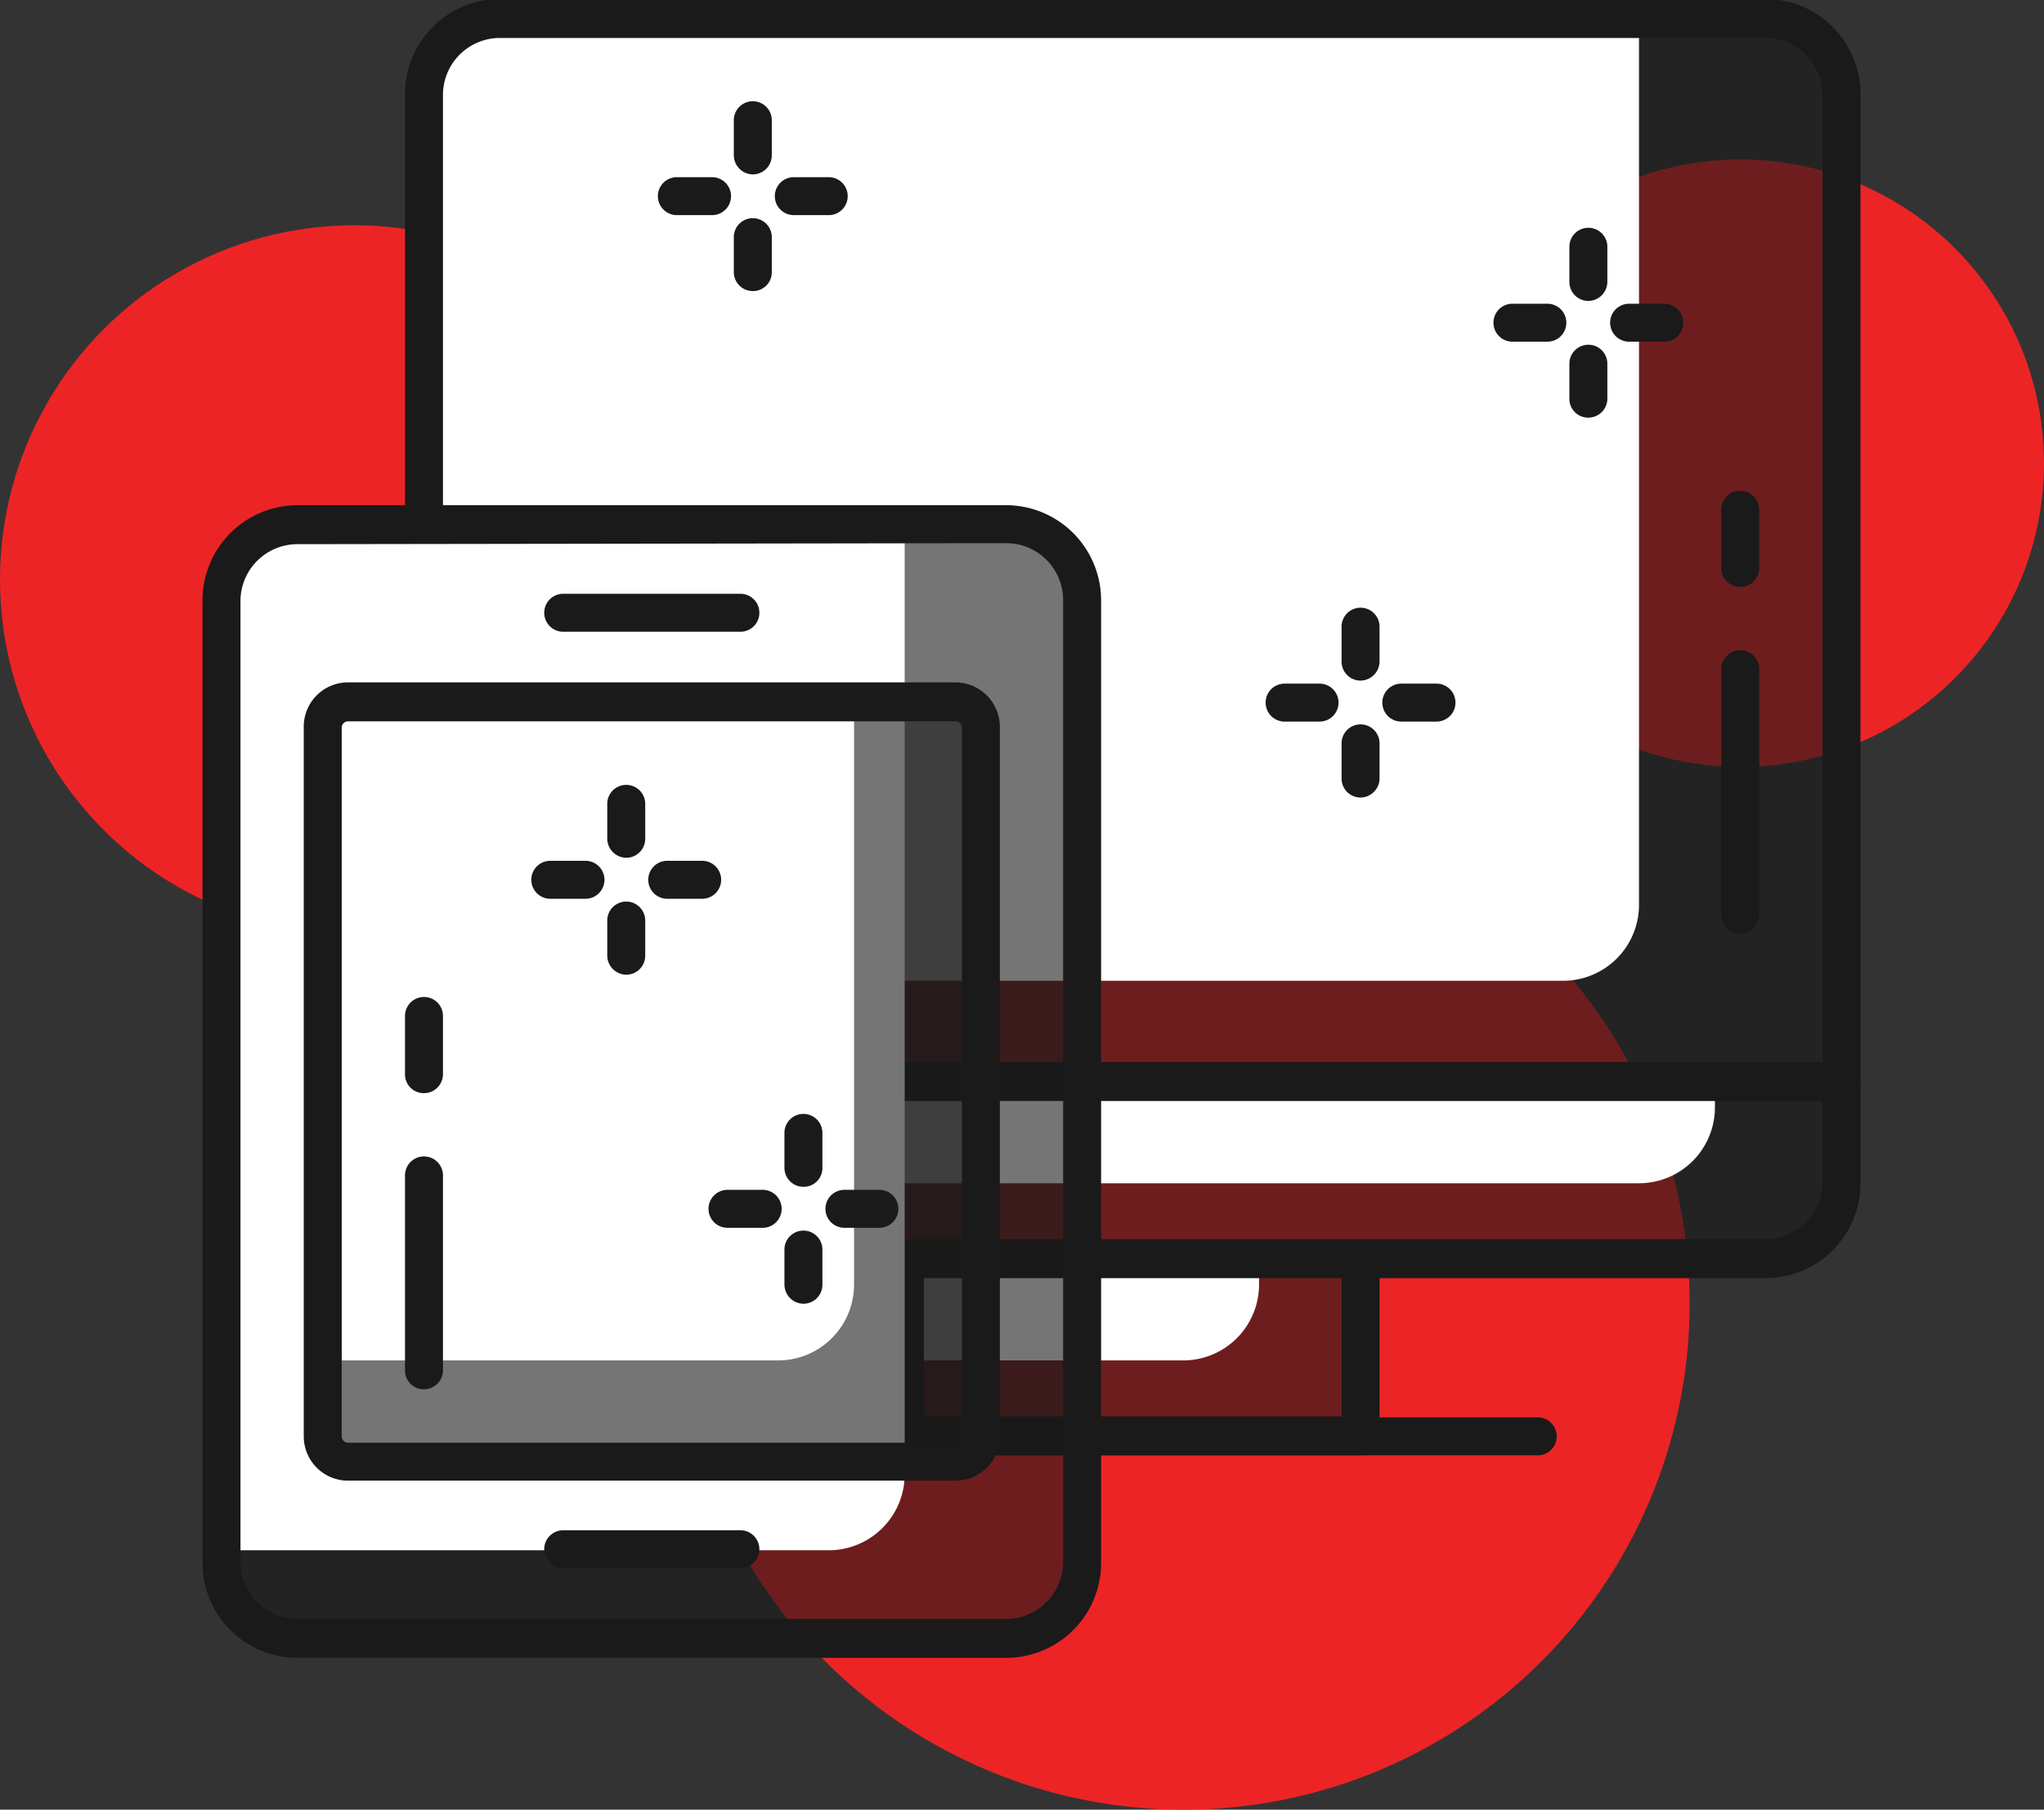 <svg id="layer_1" data-name="layer 1" xmlns="http://www.w3.org/2000/svg" viewBox="0 0 80.75 71.5"><rect x="0" y="0" width="80.75" height="71.5" fill="#333333" stroke="none"/><defs><style>.cls-1{fill:#ed2425;}.cls-2,.cls-4{fill:#1a1a1a;}.cls-2{opacity:0.6;}.cls-3{fill:#fff;}</style></defs><circle class="cls-1" cx="14" cy="22.9" r="14"/><circle class="cls-1" cx="68.75" cy="18.3" r="12"/><circle class="cls-1" cx="46.75" cy="51.5" r="20"/><rect class="cls-2" x="35.75" y="49.75" width="18" height="7"/><path class="cls-3" d="M35.74,49.75h14a0,0,0,0,1,0,0v1a3,3,0,0,1-3,3h-11a0,0,0,0,1,0,0v-4A0,0,0,0,1,35.74,49.75Z"/><path class="cls-4" d="M105.25,110.54h-18a.74.74,0,0,1-.75-.75v-7a.75.75,0,0,1,.75-.75h18a.76.76,0,0,1,.75.75v7A.75.75,0,0,1,105.25,110.54ZM88,109h16.5v-5.5H88Z" transform="translate(-51.5 -53.04)"/><path class="cls-2" d="M19.75.75h50a3,3,0,0,1,3,3v39a0,0,0,0,1,0,0h-56a0,0,0,0,1,0,0v-39A3,3,0,0,1,19.75.75Z"/><path class="cls-3" d="M19.75.75h45a0,0,0,0,1,0,0v35a3,3,0,0,1-3,3h-45a0,0,0,0,1,0,0v-35a3,3,0,0,1,3-3Z"/><path class="cls-4" d="M124.25,96.54h-56a.74.74,0,0,1-.75-.75v-39A3.76,3.76,0,0,1,71.25,53h50A3.76,3.76,0,0,1,125,56.79v39A.75.75,0,0,1,124.25,96.54ZM69,95h54.5V56.79a2.25,2.25,0,0,0-2.25-2.25h-50A2.25,2.25,0,0,0,69,56.79Z" transform="translate(-51.5 -53.04)"/><path class="cls-2" d="M16.75,42.75h56a0,0,0,0,1,0,0v4a3,3,0,0,1-3,3h-50a3,3,0,0,1-3-3v-4A0,0,0,0,1,16.75,42.75Z"/><path class="cls-3" d="M16.75,42.75h51a0,0,0,0,1,0,0v1a3,3,0,0,1-3,3h-48a0,0,0,0,1,0,0v-4A0,0,0,0,1,16.75,42.75Z"/><path class="cls-4" d="M121.25,103.54h-50a3.75,3.75,0,0,1-3.75-3.75v-4a.75.75,0,0,1,.75-.75h56a.76.76,0,0,1,.75.75v4A3.75,3.75,0,0,1,121.25,103.54ZM69,96.54v3.25A2.25,2.25,0,0,0,71.25,102h50a2.25,2.25,0,0,0,2.25-2.25V96.54Z" transform="translate(-51.5 -53.04)"/><path class="cls-4" d="M112.25,110.54h-32a.75.75,0,0,1,0-1.5h32a.75.75,0,0,1,0,1.5Z" transform="translate(-51.5 -53.04)"/><rect class="cls-2" x="8.74" y="20.75" width="34" height="44" rx="3"/><path class="cls-3" d="M11.74,20.75h24a0,0,0,0,1,0,0v37.5a3,3,0,0,1-3,3h-24a0,0,0,0,1,0,0V23.75A3,3,0,0,1,11.74,20.75Z"/><path class="cls-4" d="M91.25,118.54h-28a3.75,3.75,0,0,1-3.75-3.75v-38A3.76,3.76,0,0,1,63.25,73h28A3.76,3.76,0,0,1,95,76.79v38A3.75,3.75,0,0,1,91.25,118.54Zm-28-44A2.25,2.25,0,0,0,61,76.79v38A2.25,2.25,0,0,0,63.25,117h28a2.25,2.25,0,0,0,2.25-2.25v-38a2.25,2.25,0,0,0-2.25-2.25Z" transform="translate(-51.5 -53.04)"/><rect class="cls-2" x="12.74" y="27.75" width="26" height="30" rx="1"/><path class="cls-3" d="M13.74,27.75h20a0,0,0,0,1,0,0v23a3,3,0,0,1-3,3h-18a0,0,0,0,1,0,0v-25A1,1,0,0,1,13.74,27.75Z"/><path class="cls-4" d="M89.25,111.54h-24a1.75,1.75,0,0,1-1.75-1.75v-28A1.75,1.75,0,0,1,65.25,80h24A1.76,1.76,0,0,1,91,81.79v28A1.75,1.75,0,0,1,89.25,111.54Zm-24-30a.25.25,0,0,0-.25.25v28a.25.25,0,0,0,.25.25h24a.25.25,0,0,0,.25-.25v-28a.25.25,0,0,0-.25-.25Z" transform="translate(-51.5 -53.04)"/><path class="cls-4" d="M80.75,78h-7a.75.75,0,0,1,0-1.5h7a.75.75,0,0,1,0,1.5Z" transform="translate(-51.5 -53.04)"/><path class="cls-4" d="M80.75,115h-7a.75.75,0,0,1,0-1.5h7a.75.75,0,0,1,0,1.5Z" transform="translate(-51.5 -53.04)"/><path class="cls-4" d="M79.63,61.54H78.24a.75.75,0,0,1,0-1.5h1.39a.75.75,0,0,1,0,1.5Z" transform="translate(-51.5 -53.04)"/><path class="cls-4" d="M84.24,61.54H82.86a.75.75,0,0,1,0-1.5h1.38a.75.75,0,0,1,0,1.5Z" transform="translate(-51.5 -53.04)"/><path class="cls-4" d="M81.24,64.54a.75.75,0,0,1-.75-.75V62.41a.75.75,0,1,1,1.5,0v1.38A.74.74,0,0,1,81.24,64.54Z" transform="translate(-51.5 -53.04)"/><path class="cls-4" d="M81.24,59.93a.76.76,0,0,1-.75-.75V57.79a.75.75,0,0,1,1.5,0v1.39A.75.75,0,0,1,81.24,59.93Z" transform="translate(-51.5 -53.04)"/><path class="cls-4" d="M112.63,66.54h-1.38a.75.75,0,0,1,0-1.5h1.38a.75.75,0,0,1,0,1.5Z" transform="translate(-51.5 -53.04)"/><path class="cls-4" d="M117.25,66.54h-1.39a.75.75,0,0,1,0-1.5h1.39a.75.75,0,0,1,0,1.5Z" transform="translate(-51.5 -53.04)"/><path class="cls-4" d="M114.25,69.54a.74.74,0,0,1-.75-.75V67.41a.75.75,0,0,1,1.5,0v1.38A.75.75,0,0,1,114.25,69.54Z" transform="translate(-51.5 -53.04)"/><path class="cls-4" d="M114.25,64.93a.75.75,0,0,1-.75-.75V62.79a.75.75,0,1,1,1.5,0v1.39A.76.76,0,0,1,114.25,64.93Z" transform="translate(-51.5 -53.04)"/><path class="cls-4" d="M103.63,81.55h-1.38a.75.75,0,0,1,0-1.5h1.38a.75.75,0,0,1,0,1.5Z" transform="translate(-51.5 -53.04)"/><path class="cls-4" d="M108.25,81.55h-1.39a.75.75,0,0,1,0-1.5h1.39a.75.75,0,0,1,0,1.5Z" transform="translate(-51.5 -53.04)"/><path class="cls-4" d="M105.25,84.55a.75.75,0,0,1-.75-.75V82.41a.75.75,0,0,1,1.5,0V83.8A.76.76,0,0,1,105.25,84.55Z" transform="translate(-51.5 -53.04)"/><path class="cls-4" d="M105.25,79.93a.75.75,0,0,1-.75-.75V77.8a.75.75,0,0,1,1.5,0v1.38A.76.76,0,0,1,105.25,79.93Z" transform="translate(-51.5 -53.04)"/><path class="cls-4" d="M81.63,101.55H80.24a.75.75,0,0,1,0-1.5h1.39a.75.75,0,0,1,0,1.5Z" transform="translate(-51.5 -53.04)"/><path class="cls-4" d="M86.24,101.55H84.86a.75.75,0,0,1,0-1.5h1.38a.75.75,0,0,1,0,1.5Z" transform="translate(-51.5 -53.04)"/><path class="cls-4" d="M83.24,104.55a.76.76,0,0,1-.75-.75v-1.39a.75.75,0,0,1,1.5,0v1.39A.75.75,0,0,1,83.24,104.55Z" transform="translate(-51.5 -53.04)"/><path class="cls-4" d="M83.24,99.93a.75.75,0,0,1-.75-.75V97.8a.75.75,0,0,1,1.5,0v1.38A.74.74,0,0,1,83.24,99.93Z" transform="translate(-51.5 -53.04)"/><path class="cls-4" d="M74.63,88.55H73.24a.75.75,0,0,1,0-1.5h1.39a.75.75,0,0,1,0,1.5Z" transform="translate(-51.5 -53.04)"/><path class="cls-4" d="M79.24,88.55H77.86a.75.75,0,0,1,0-1.5h1.38a.75.75,0,0,1,0,1.5Z" transform="translate(-51.5 -53.04)"/><path class="cls-4" d="M76.24,91.55a.76.76,0,0,1-.75-.75V89.41a.75.75,0,0,1,1.5,0V90.8A.75.75,0,0,1,76.24,91.55Z" transform="translate(-51.5 -53.04)"/><path class="cls-4" d="M76.24,86.93a.76.76,0,0,1-.75-.75V84.8a.75.75,0,0,1,1.5,0v1.38A.75.75,0,0,1,76.24,86.93Z" transform="translate(-51.5 -53.04)"/><path class="cls-4" d="M120.25,89.93a.75.75,0,0,1-.75-.75v-9.7a.75.75,0,0,1,1.5,0v9.7A.76.76,0,0,1,120.25,89.93Z" transform="translate(-51.5 -53.04)"/><path class="cls-4" d="M120.25,76.23a.74.74,0,0,1-.75-.75v-2.3a.75.75,0,0,1,1.5,0v2.3A.75.75,0,0,1,120.25,76.23Z" transform="translate(-51.5 -53.04)"/><path class="cls-4" d="M68.25,107.93a.74.74,0,0,1-.75-.75v-7.7a.75.75,0,0,1,1.5,0v7.7A.75.75,0,0,1,68.25,107.93Z" transform="translate(-51.5 -53.04)"/><path class="cls-4" d="M68.25,96.23a.74.74,0,0,1-.75-.75v-2.3a.75.75,0,0,1,1.5,0v2.3A.75.75,0,0,1,68.25,96.23Z" transform="translate(-51.5 -53.04)"/></svg>